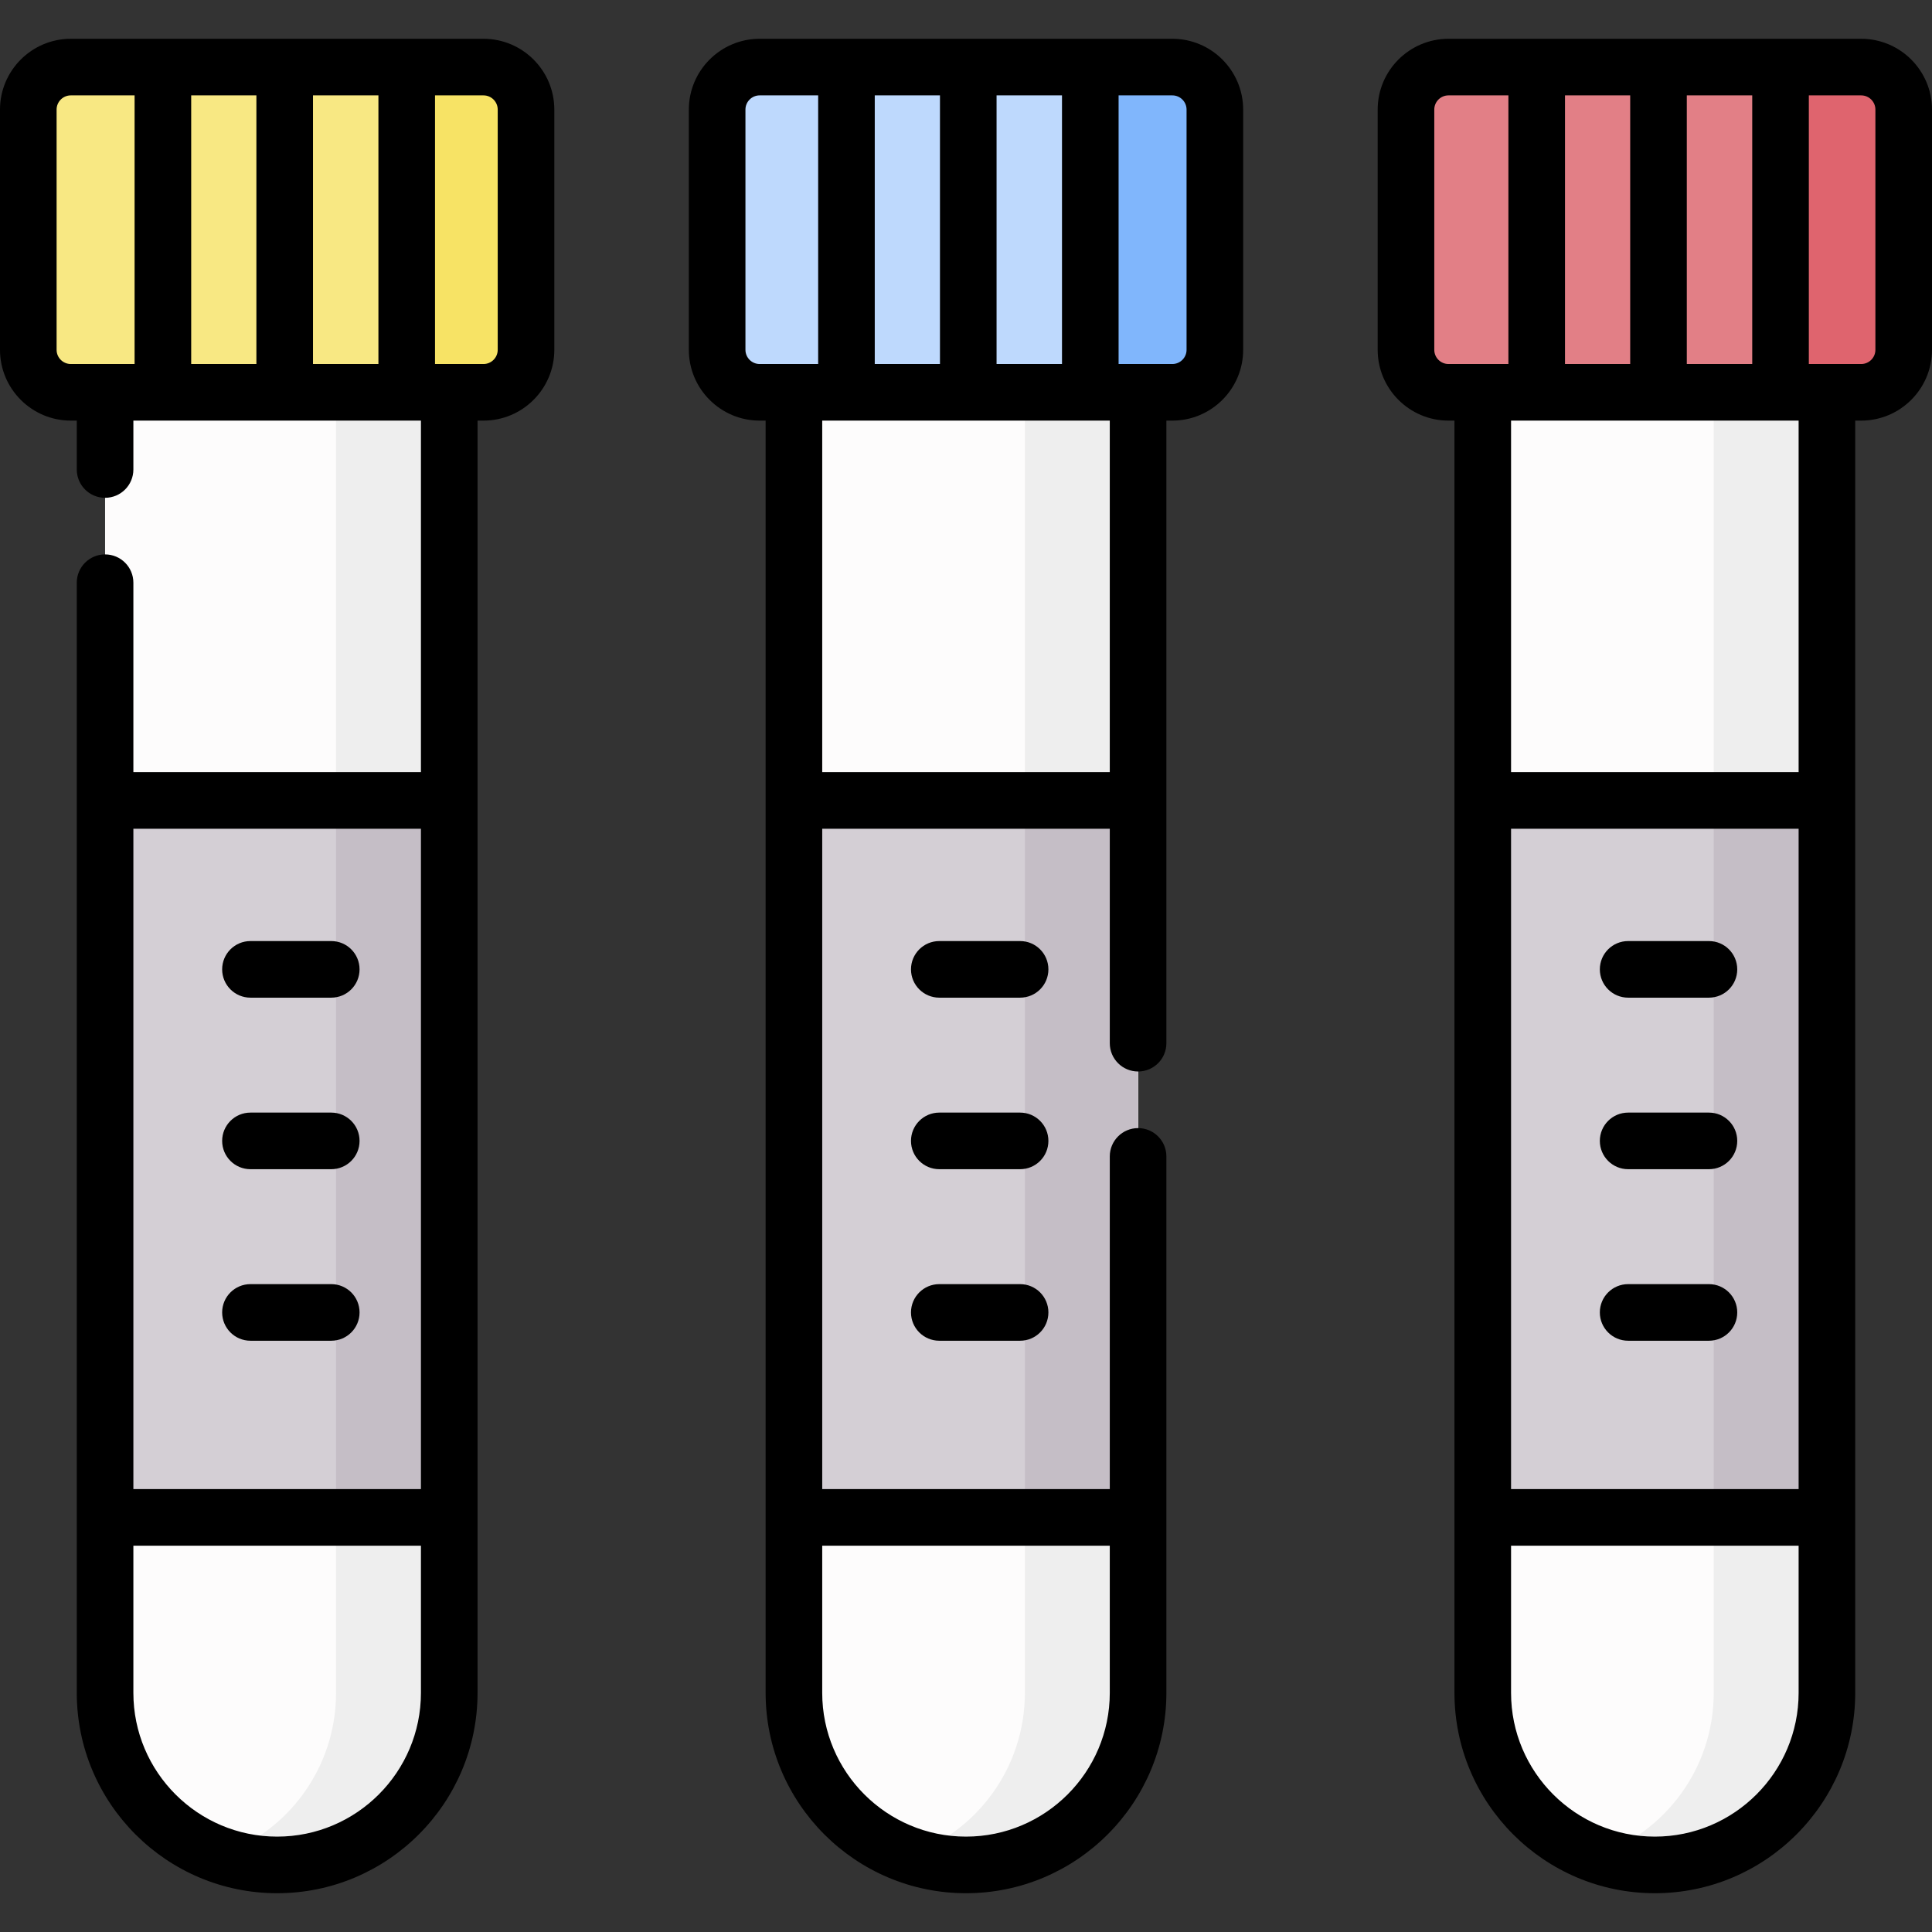 <svg id="Capa_1" enable-background="new 0 0 512 512" height="512" viewBox="0 0 512 512" width="512" xmlns="http://www.w3.org/2000/svg"><rect x="0" y="0" width="512" height="512" fill="#333333" stroke="none"/><g><path d="m73.451 494.222c-25.186 0-45.604-20.417-45.604-45.603v-344.652h91.207v344.651c0 25.187-20.417 45.604-45.603 45.604z" fill="#fdfcfc"/><path d="m89.054 103.967v344.651c0 19.929-12.789 36.862-30.603 43.066 4.699 1.637 9.743 2.537 15 2.537 25.186 0 45.603-20.417 45.603-45.603v-344.651z" fill="#eee"/><path d="m256 494.222c-25.186 0-45.604-20.417-45.604-45.603v-344.652h91.207v344.651c.001 25.187-20.417 45.604-45.603 45.604z" fill="#fdfcfc"/><path d="m271.604 103.967v344.651c0 19.929-12.789 36.862-30.603 43.066 4.699 1.637 9.743 2.537 15 2.537 25.186 0 45.603-20.417 45.603-45.603v-344.651z" fill="#eee"/><path d="m438.55 494.222c-25.186 0-45.604-20.417-45.604-45.603v-344.652h91.207v344.651c.001 25.187-20.417 45.604-45.603 45.604z" fill="#fdfcfc"/><path d="m454.154 103.967v344.651c0 19.929-12.789 36.862-30.603 43.066 4.699 1.637 9.743 2.537 15 2.537 25.186 0 45.603-20.417 45.603-45.603v-344.651z" fill="#eee"/><path d="m128.137 103.967h-109.373c-6.221 0-11.264-5.043-11.264-11.264v-63.661c0-6.221 5.043-11.264 11.264-11.264h109.373c6.221 0 11.264 5.043 11.264 11.264v63.662c0 6.22-5.043 11.263-11.264 11.263z" fill="#f8e883"/><path d="m27.847 212.127h91.207v189.998h-91.207z" fill="#d4cfd5"/><path d="m310.687 103.967h-109.373c-6.221 0-11.264-5.043-11.264-11.264v-63.661c0-6.221 5.043-11.264 11.264-11.264h109.373c6.221 0 11.264 5.043 11.264 11.264v63.662c0 6.22-5.043 11.263-11.264 11.263z" fill="#bed9fd"/><path d="m210.397 212.127h91.207v189.998h-91.207z" fill="#d4cfd5"/><path d="m493.237 103.967h-109.374c-6.221 0-11.264-5.043-11.264-11.264v-63.661c0-6.221 5.043-11.264 11.264-11.264h109.373c6.221 0 11.264 5.043 11.264 11.264v63.662c0 6.22-5.043 11.263-11.263 11.263z" fill="#e27f86"/><path d="m392.947 212.127h91.207v189.998h-91.207z" fill="#d4cfd5"/><path d="m128.137 17.778h-30c6.221 0 11.264 5.043 11.264 11.264v63.662c0 6.221-5.043 11.264-11.264 11.264h30c6.221 0 11.264-5.043 11.264-11.264v-63.662c0-6.221-5.043-11.264-11.264-11.264z" fill="#f7e365"/><path d="m89.054 212.127h30v189.998h-30z" fill="#c5bec6"/><path d="m310.687 17.778h-30c6.221 0 11.264 5.043 11.264 11.264v63.662c0 6.221-5.043 11.264-11.264 11.264h30c6.221 0 11.264-5.043 11.264-11.264v-63.662c0-6.221-5.043-11.264-11.264-11.264z" fill="#80b6fc"/><path d="m271.604 212.127h30v189.998h-30z" fill="#c5bec6"/><path d="m493.237 17.778h-30c6.221 0 11.264 5.043 11.264 11.264v63.662c0 6.221-5.043 11.264-11.264 11.264h30c6.221 0 11.264-5.043 11.264-11.264v-63.662c-.001-6.221-5.044-11.264-11.264-11.264z" fill="#df646e"/><path d="m454.154 212.127h30v189.998h-30z" fill="#c5bec6"/><path d="m128.138 10.278h-109.374c-10.347 0-18.764 8.417-18.764 18.764v63.662c0 10.346 8.417 18.763 18.764 18.763h1.583v12.956c0 4.142 3.357 7.5 7.5 7.5s7.5-3.358 7.5-7.5v-12.956h76.207v93.16h-76.207v-50.205c0-4.142-3.357-7.5-7.5-7.5s-7.5 3.358-7.5 7.5v294.196c0 29.281 23.822 53.103 53.104 53.103 29.281 0 53.104-23.822 53.104-53.103v-337.151h1.584c10.346 0 18.763-8.417 18.763-18.763v-63.662c-.002-10.347-8.419-18.764-18.764-18.764zm-16.584 209.349v174.999h-76.207v-174.999zm-38.104 267.095c-21.011 0-38.104-17.093-38.104-38.103v-38.993h76.207v38.993c.001 21.01-17.092 38.103-38.103 38.103zm9.498-461.444h17.339v71.189h-17.339zm-15 71.189h-17.279v-71.189h17.279zm-52.948-3.763v-63.662c0-2.075 1.688-3.764 3.764-3.764h16.905v71.189h-16.905c-2.076 0-3.764-1.688-3.764-3.763zm116.9 0c0 2.075-1.688 3.763-3.763 3.763h-12.851v-71.189h12.851c2.075 0 3.763 1.688 3.763 3.764z"/><path d="m66.373 264.391h21.414c4.143 0 7.5-3.358 7.5-7.5s-3.357-7.5-7.5-7.5h-21.414c-4.143 0-7.5 3.358-7.5 7.5s3.357 7.5 7.5 7.5z"/><path d="m66.373 309.85h21.414c4.143 0 7.5-3.358 7.5-7.5s-3.357-7.5-7.5-7.5h-21.414c-4.143 0-7.5 3.358-7.5 7.5s3.357 7.5 7.5 7.5z"/><path d="m87.787 340.308h-21.414c-4.143 0-7.5 3.358-7.5 7.5s3.357 7.5 7.5 7.5h21.414c4.143 0 7.5-3.358 7.5-7.5s-3.357-7.5-7.5-7.5z"/><path d="m310.686 10.278h-109.372c-10.347 0-18.764 8.417-18.764 18.764v63.662c0 10.346 8.417 18.763 18.764 18.763h1.583v337.151c0 29.281 23.822 53.103 53.104 53.103 29.281 0 53.103-23.822 53.103-53.103v-142.16c0-4.142-3.357-7.5-7.5-7.5s-7.5 3.358-7.5 7.5v88.168h-76.207v-174.999h76.207v56.831c0 4.142 3.357 7.5 7.5 7.5s7.5-3.358 7.5-7.5v-164.991h1.583c10.347 0 18.764-8.417 18.764-18.763v-63.662c-.001-10.347-8.418-18.764-18.765-18.764zm-46.586 86.189v-71.189h17.339v71.189zm-32.28 0v-71.189h17.28v71.189zm-34.27-3.763v-63.662c0-2.075 1.688-3.764 3.764-3.764h15.507v71.189h-15.507c-2.076 0-3.764-1.688-3.764-3.763zm96.553 316.922v38.993c0 21.01-17.093 38.103-38.103 38.103-21.011 0-38.104-17.093-38.104-38.103v-38.993zm0-204.999h-76.207v-93.16h76.207zm20.347-111.923c0 2.075-1.689 3.763-3.764 3.763h-14.248v-71.189h14.248c2.075 0 3.764 1.688 3.764 3.764z"/><path d="m270.337 249.391h-21.414c-4.143 0-7.5 3.358-7.5 7.5s3.357 7.5 7.5 7.5h21.414c4.143 0 7.5-3.358 7.5-7.5s-3.358-7.5-7.5-7.5z"/><path d="m270.337 294.85h-21.414c-4.143 0-7.5 3.358-7.5 7.5s3.357 7.5 7.5 7.5h21.414c4.143 0 7.5-3.358 7.5-7.5s-3.358-7.5-7.5-7.5z"/><path d="m270.337 340.308h-21.414c-4.143 0-7.5 3.358-7.5 7.5s3.357 7.5 7.5 7.5h21.414c4.143 0 7.5-3.358 7.5-7.5s-3.358-7.5-7.5-7.5z"/><path d="m493.236 10.278h-109.373c-10.347 0-18.764 8.417-18.764 18.764v63.662c0 10.346 8.417 18.763 18.764 18.763h1.583v337.151c0 29.281 23.822 53.103 53.104 53.103 29.281 0 53.103-23.822 53.103-53.103v-337.151h1.583c10.347 0 18.764-8.417 18.764-18.763v-63.662c0-10.347-8.417-18.764-18.764-18.764zm-46.215 86.189v-71.189h17.339v71.189zm-32.28 0v-71.189h17.279v71.189zm-34.641-3.763v-63.662c0-2.075 1.688-3.764 3.764-3.764h15.878v71.189h-15.878c-2.076 0-3.764-1.688-3.764-3.763zm96.553 301.922h-76.207v-174.999h76.207zm-38.103 92.096c-21.011 0-38.104-17.093-38.104-38.103v-38.993h76.207v38.993c0 21.01-17.092 38.103-38.103 38.103zm38.103-282.095h-76.207v-93.16h76.207zm20.347-111.923c0 2.075-1.689 3.763-3.764 3.763h-13.877v-71.189h13.877c2.075 0 3.764 1.688 3.764 3.764z"/><path d="m431.473 264.391h21.414c4.143 0 7.5-3.358 7.5-7.5s-3.357-7.5-7.5-7.5h-21.414c-4.143 0-7.5 3.358-7.5 7.5s3.357 7.5 7.5 7.5z"/><path d="m431.473 309.85h21.414c4.143 0 7.5-3.358 7.5-7.5s-3.357-7.5-7.5-7.5h-21.414c-4.143 0-7.5 3.358-7.5 7.5s3.357 7.5 7.5 7.5z"/><path d="m452.887 340.308h-21.414c-4.143 0-7.5 3.358-7.5 7.5s3.357 7.5 7.5 7.5h21.414c4.143 0 7.5-3.358 7.5-7.5s-3.358-7.5-7.5-7.5z"/></g></svg>